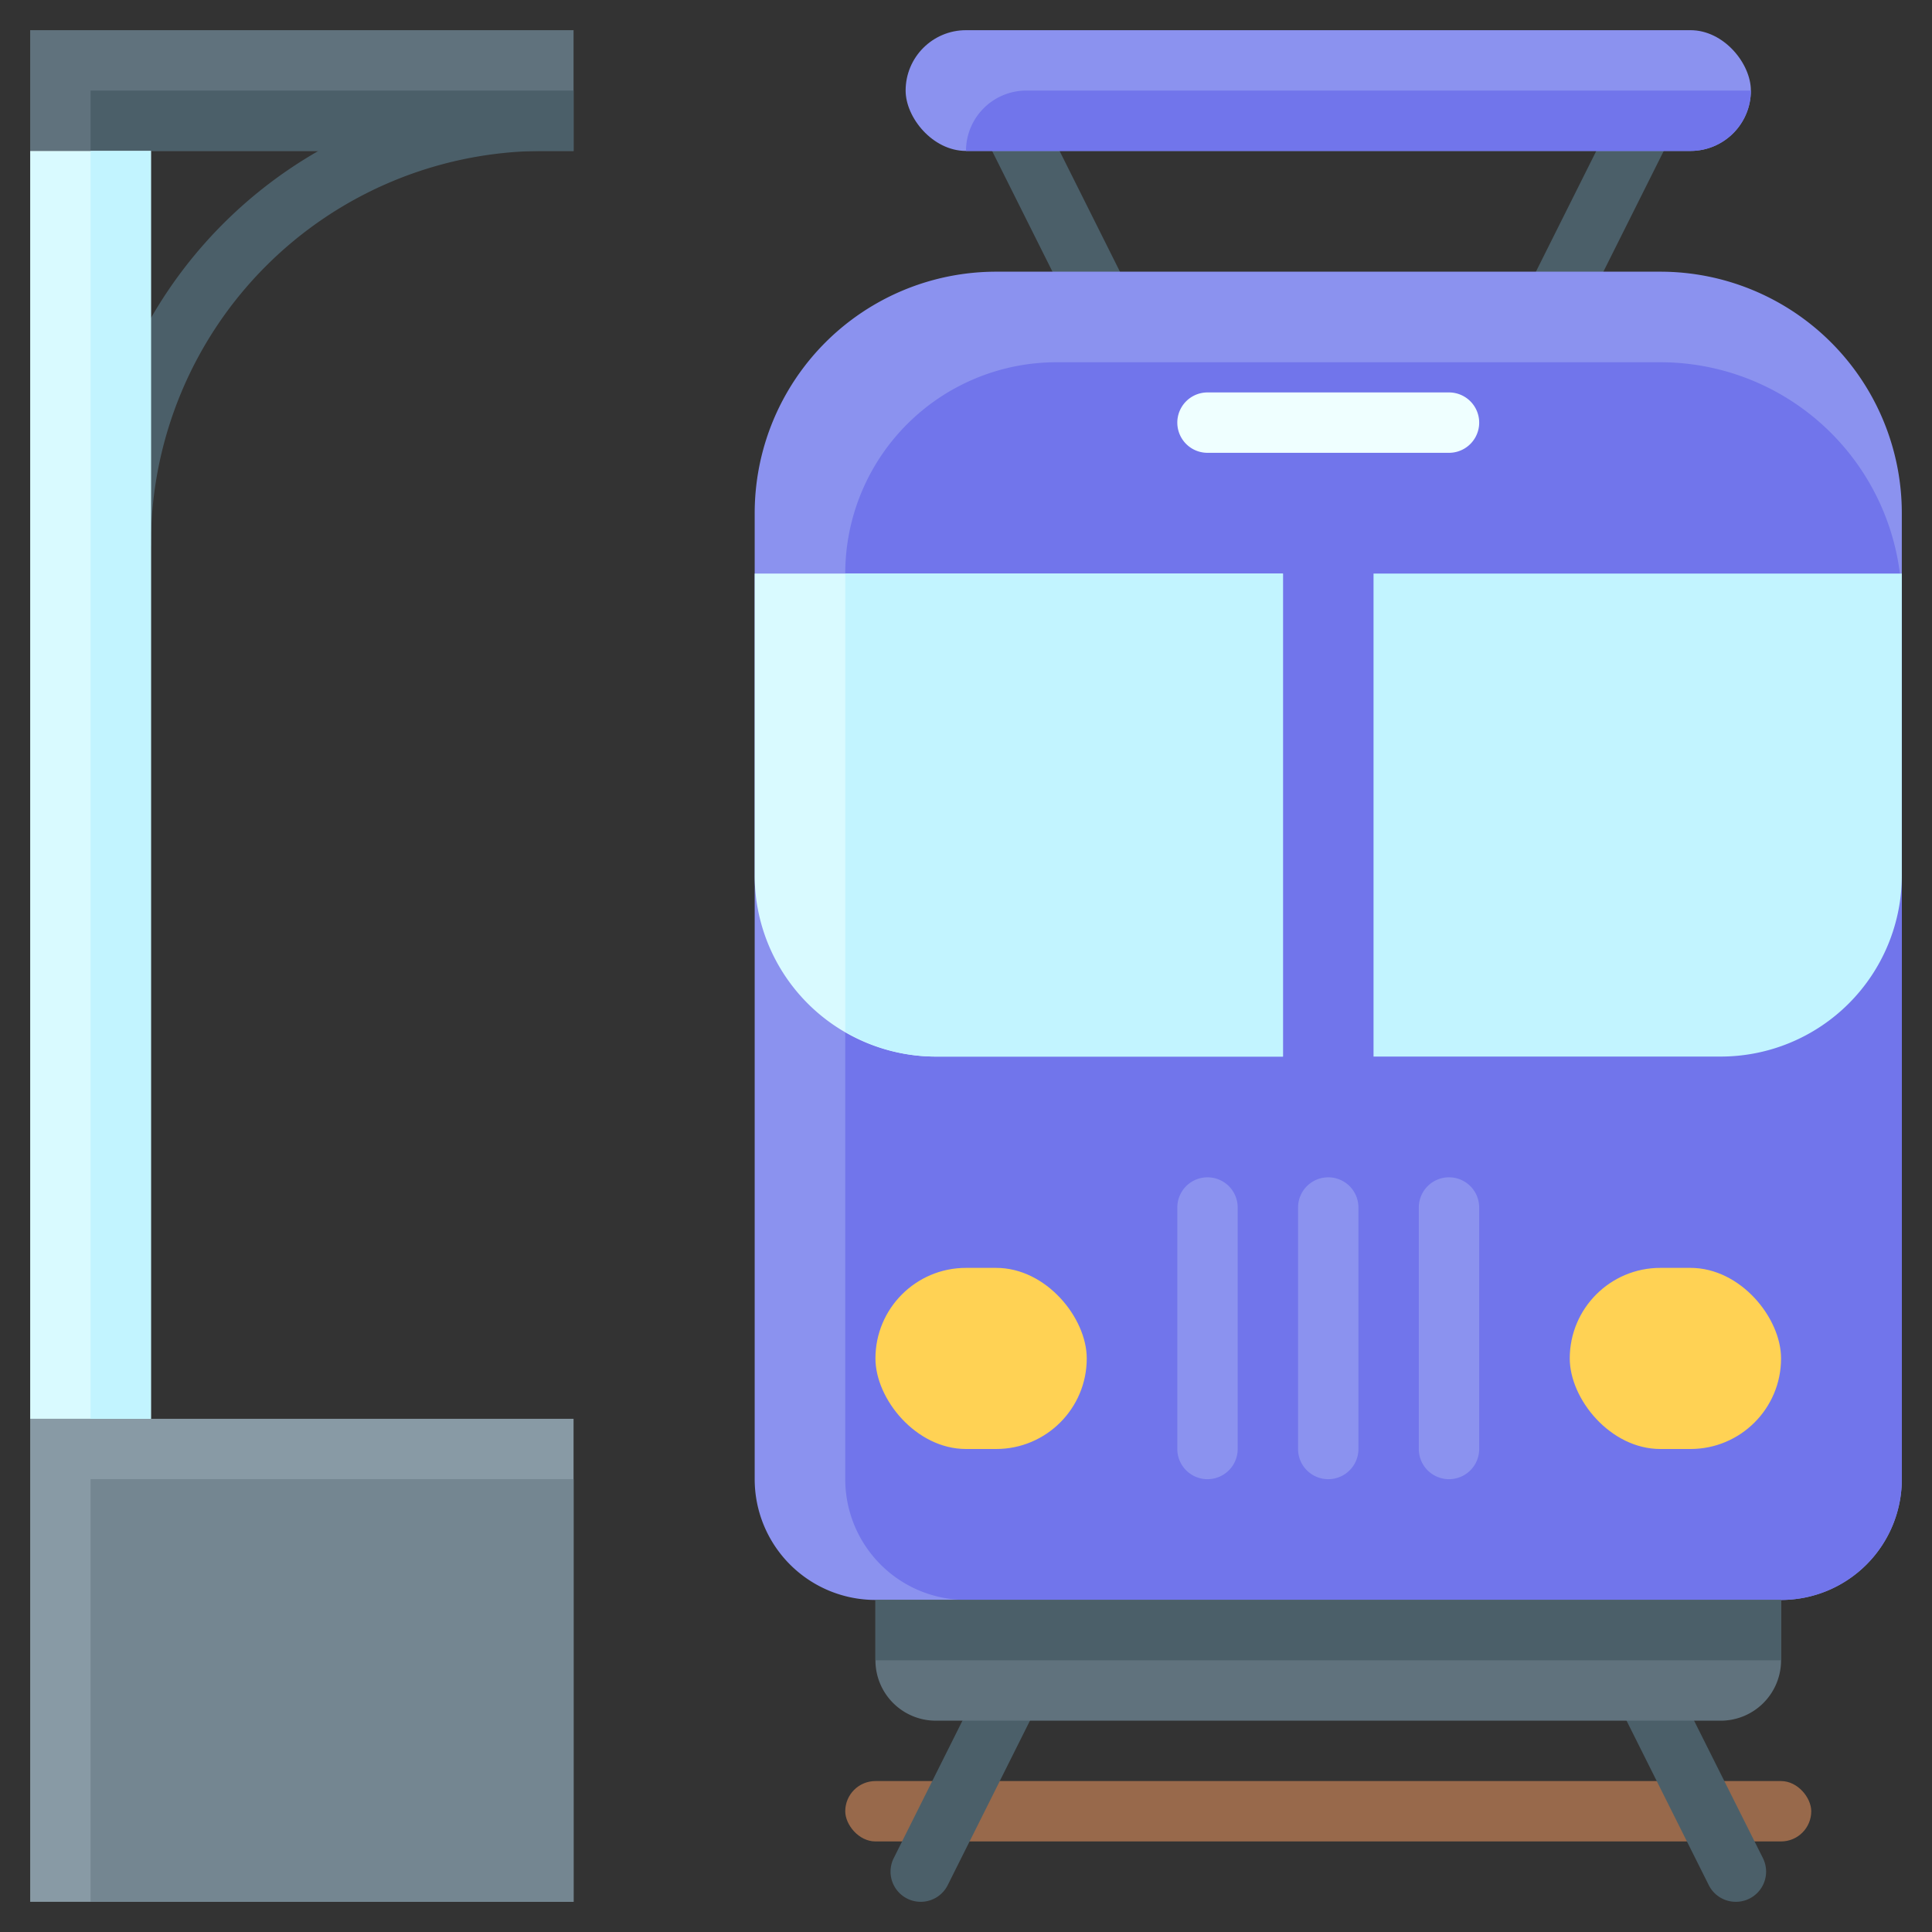 <svg id="Flat" height="512" viewBox="0 0 64 64" width="512" xmlns="http://www.w3.org/2000/svg"><rect x="0" y="0" width="64" height="64" fill="#333333" stroke="none"/><rect fill="#98694b" height="2" rx="1" width="32" x="28" y="59"/><g fill="#4b5f69"><path d="m55.447 55.658-1.789.895 2.947 5.894a1 1 0 0 0 .9.553 1 1 0 0 0 .894-1.447z"/><path d="m32.553 55.658-2.947 5.895a1 1 0 0 0 .894 1.447 1 1 0 0 0 .895-.553l2.947-5.894z"/><path d="m49.764 6h6.472v2h-6.472z" transform="matrix(.447 -.894 .894 .447 23.037 51.274)"/><path d="m34 3.764h2v6.472h-2z" transform="matrix(.894 -.447 .447 .894 .565 16.391)"/></g><rect fill="#8b92ef" height="4" rx="2" width="28" x="30" y="1"/><path d="m58 3h-24a2 2 0 0 0 -2 2h24a2 2 0 0 0 2-2z" fill="#7175eb"/><path d="m29 9h30a4 4 0 0 1 4 4v32a8 8 0 0 1 -8 8h-22a8 8 0 0 1 -8-8v-32a4 4 0 0 1 4-4z" fill="#8b92ef" transform="matrix(-1 0 0 -1 88 62)"/><path d="m35 12a7 7 0 0 0 -7 7v30a4 4 0 0 0 4 4h27a4 4 0 0 0 4-4v-29a8 8 0 0 0 -8-8z" fill="#7175eb"/><path d="m40 39a1 1 0 0 0 -1 1v8a1 1 0 0 0 2 0v-8a1 1 0 0 0 -1-1z" fill="#8b92ef"/><path d="m44 39a1 1 0 0 0 -1 1v8a1 1 0 0 0 2 0v-8a1 1 0 0 0 -1-1z" fill="#8b92ef"/><path d="m48 39a1 1 0 0 0 -1 1v8a1 1 0 0 0 2 0v-8a1 1 0 0 0 -1-1z" fill="#8b92ef"/><path d="m25 19h17.5a0 0 0 0 1 0 0v16a0 0 0 0 1 0 0h-11.5a6 6 0 0 1 -6-6v-10a0 0 0 0 1 0 0z" fill="#d9faff"/><path d="m28 19v15.177a5.923 5.923 0 0 0 3 .823h11.5v-16z" fill="#c2f4ff"/><path d="m57 35h-11.5v-16h17.5v10a6 6 0 0 1 -6 6z" fill="#c2f4ff"/><path d="m29 53h30a0 0 0 0 1 0 0v2a2 2 0 0 1 -2 2h-26a2 2 0 0 1 -2-2v-2a0 0 0 0 1 0 0z" fill="#60727d"/><path d="m29 53h30v2h-30z" fill="#4b5f69"/><path d="m48 13h-8a1 1 0 0 0 0 2h8a1 1 0 0 0 0-2z" fill="#efffff"/><rect fill="#ffd254" height="6" rx="3" width="7" x="52" y="42"/><rect fill="#ffd254" height="6" rx="3" transform="matrix(-1 0 0 -1 65 90)" width="7" x="29" y="42"/><path d="m1 47h18v16h-18z" fill="#889aa5"/><path d="m3 49h16v14h-16z" fill="#748691"/><path d="m1 1h18v4h-18z" fill="#60727d"/><path d="m3 3v2h7.548a15 15 0 0 0 -7.548 13 1 1 0 0 0 2 0 13.015 13.015 0 0 1 13-13h1v-2z" fill="#4b5f69"/><path d="m-18 24h42v4h-42z" fill="#d9faff" transform="matrix(0 -1 1 0 -23 29)"/><path d="m-17 25h42v2h-42z" fill="#c2f4ff" transform="matrix(0 -1 1 0 -22 30)"/></svg>